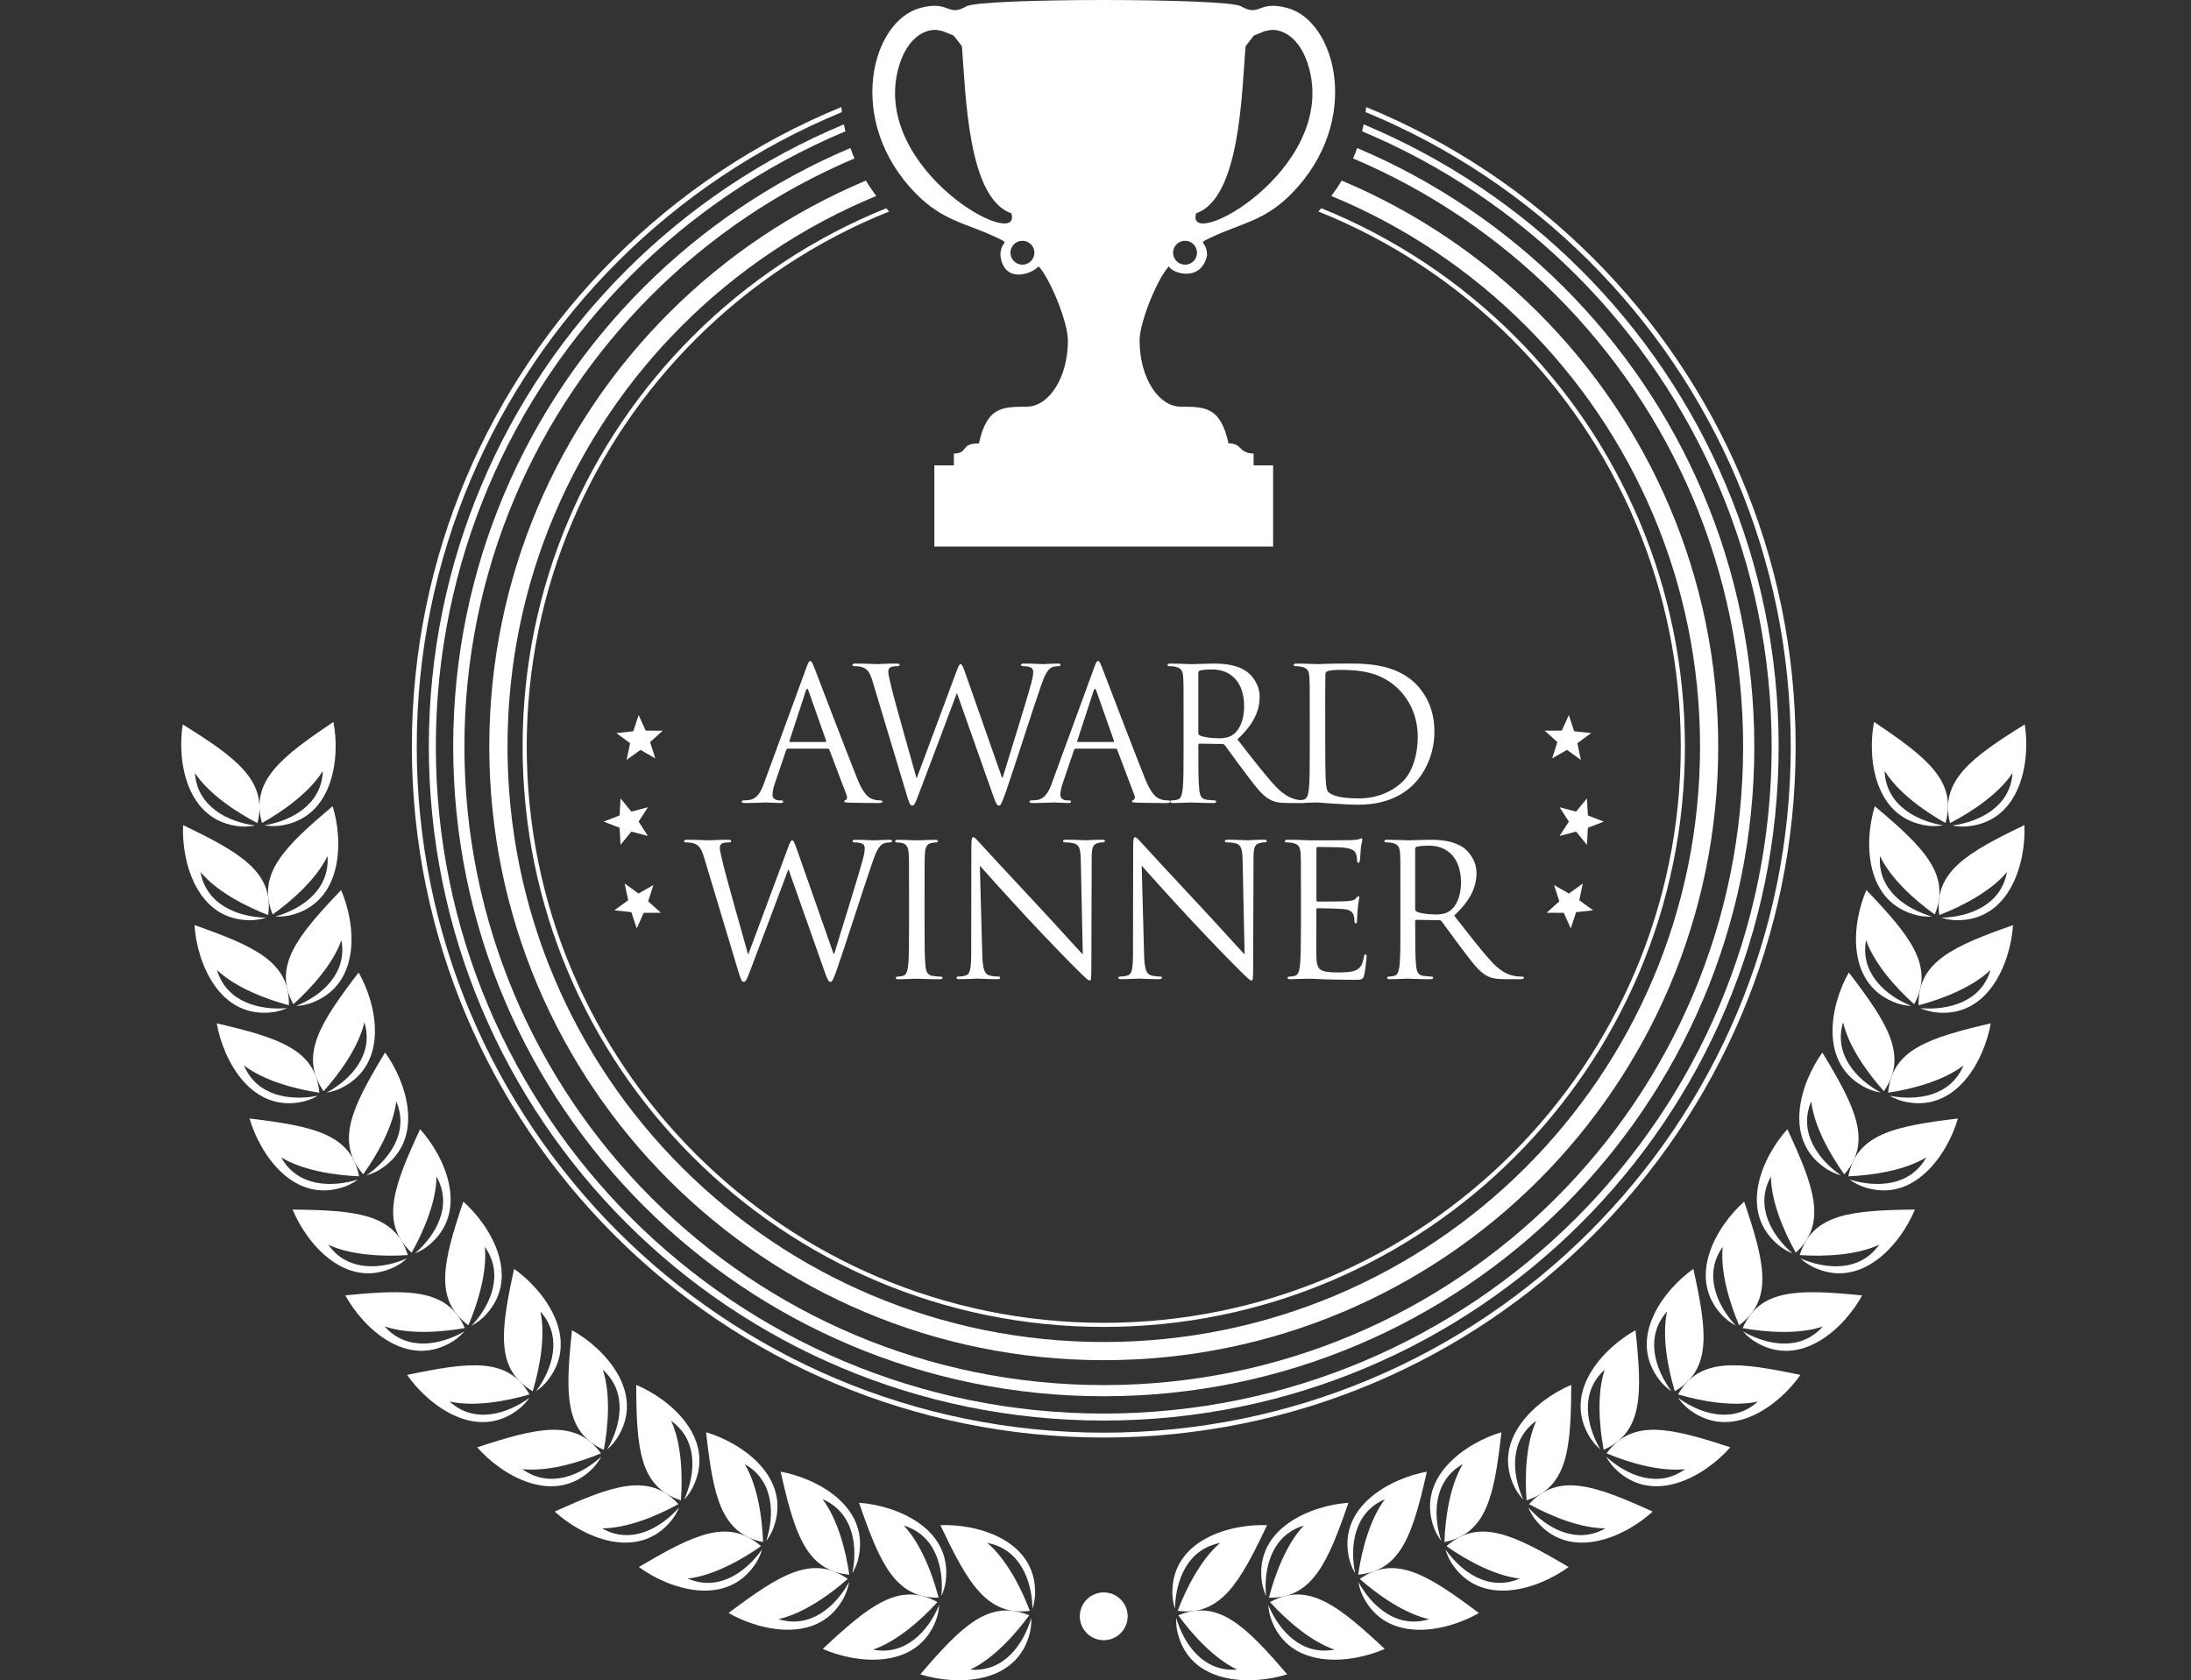 <svg xmlns="http://www.w3.org/2000/svg" width="133" height="102" viewBox="0 0 133 102" fill="none"><rect x="0" y="0" width="133" height="102" fill="#333333" stroke="none"/><path fill-rule="evenodd" clip-rule="evenodd" d="M26.031 45.32C26.031 56.618 30.616 66.847 38.031 74.252C45.444 81.656 55.687 86.235 67 86.235C78.313 86.235 88.555 81.656 95.97 74.252C103.384 66.848 107.969 56.619 107.969 45.32C107.969 34.022 103.384 23.792 95.97 16.389C92.221 12.644 87.747 9.623 82.777 7.55C82.75 7.69 82.718 7.83 82.684 7.971C87.574 10.021 91.977 13.001 95.67 16.688C103.007 24.016 107.545 34.139 107.545 45.32C107.545 56.501 103.006 66.624 95.67 73.951C88.333 81.278 78.197 85.81 67.001 85.81C55.806 85.81 45.669 81.277 38.332 73.951C30.995 66.624 26.457 56.501 26.457 45.32C26.457 34.139 30.995 24.016 38.332 16.688C42.026 12.999 46.429 10.02 51.318 7.971C51.284 7.83 51.253 7.69 51.225 7.55C46.255 9.623 41.782 12.644 38.032 16.389C30.617 23.792 26.031 34.022 26.031 45.32Z" fill="white"></path><path fill-rule="evenodd" clip-rule="evenodd" d="M66.999 87.266C78.597 87.266 89.098 82.571 96.699 74.981C104.299 67.391 109.001 56.904 109.001 45.322C109.001 33.739 104.299 23.253 96.699 15.661C92.794 11.761 88.121 8.625 82.929 6.498C82.92 6.6 82.909 6.704 82.897 6.806C88.021 8.918 92.631 12.018 96.489 15.872C104.036 23.408 108.704 33.821 108.704 45.322C108.704 56.823 104.036 67.234 96.489 74.771C88.942 82.308 78.517 86.97 67.001 86.97C55.485 86.97 45.059 82.308 37.512 74.771C29.965 67.234 25.298 56.823 25.298 45.322C25.298 33.821 29.967 23.409 37.512 15.872C41.37 12.02 45.981 8.918 51.105 6.807C51.093 6.704 51.082 6.602 51.072 6.499C45.88 8.626 41.209 11.762 37.302 15.662C29.702 23.253 25.001 33.74 25.001 45.323C25.001 56.906 29.702 67.392 37.302 74.983C44.901 82.571 55.401 87.266 66.999 87.266Z" fill="white"></path><path fill-rule="evenodd" clip-rule="evenodd" d="M42.056 20.409C35.672 26.784 31.723 35.592 31.723 45.32C31.723 55.049 35.672 63.857 42.056 70.232C48.44 76.608 57.259 80.551 67.001 80.551C76.743 80.551 85.562 76.608 91.947 70.232C98.33 63.857 102.279 55.049 102.279 45.32C102.279 35.592 98.33 26.783 91.947 20.409C88.622 17.089 84.638 14.429 80.207 12.641C80.148 12.708 80.088 12.774 80.028 12.839C84.462 14.614 88.448 17.267 91.769 20.586C98.108 26.916 102.028 35.661 102.028 45.321C102.028 54.981 98.108 63.726 91.769 70.056C85.43 76.387 76.674 80.302 67.001 80.302C57.33 80.302 48.572 76.387 42.233 70.056C35.894 63.726 31.974 54.981 31.974 45.321C31.974 35.661 35.894 26.916 42.233 20.586C45.555 17.268 49.541 14.614 53.974 12.84C53.913 12.775 53.854 12.708 53.794 12.643C49.364 14.429 45.379 17.089 42.056 20.409Z" fill="white"></path><path fill-rule="evenodd" clip-rule="evenodd" d="M27.51 45.321C27.51 56.212 31.931 66.072 39.077 73.208C46.223 80.345 56.096 84.76 67.001 84.76C77.907 84.76 87.78 80.345 94.926 73.208C102.072 66.072 106.492 56.212 106.492 45.321C106.492 34.431 102.072 24.57 94.926 17.433C91.355 13.866 87.103 10.981 82.383 8.986C82.308 9.197 82.226 9.408 82.136 9.618C86.769 11.579 90.942 14.412 94.446 17.912C101.469 24.926 105.813 34.616 105.813 45.321C105.813 56.023 101.469 65.715 94.446 72.729C87.422 79.743 77.72 84.082 67.001 84.082C56.284 84.082 46.581 79.743 39.558 72.729C32.535 65.715 28.191 56.025 28.191 45.321C28.191 34.617 32.535 24.928 39.558 17.912C43.062 14.412 47.235 11.579 51.868 9.618C51.778 9.408 51.696 9.197 51.621 8.986C46.901 10.981 42.649 13.868 39.078 17.433C31.929 24.571 27.51 34.431 27.51 45.321Z" fill="white"></path><path fill-rule="evenodd" clip-rule="evenodd" d="M29.701 45.319C29.701 55.605 33.876 64.918 40.626 71.66C47.375 78.4 56.701 82.57 67.001 82.57C77.301 82.57 86.626 78.4 93.377 71.66C100.126 64.919 104.301 55.605 104.301 45.319C104.301 35.033 100.126 25.72 93.377 18.978C89.983 15.589 85.938 12.849 81.445 10.964C81.254 11.279 81.045 11.591 80.815 11.897C85.256 13.73 89.252 16.418 92.597 19.758C99.147 26.3 103.198 35.338 103.198 45.319C103.198 55.302 99.146 64.338 92.597 70.88C86.047 77.421 76.997 81.467 67.002 81.467C57.008 81.467 47.959 77.42 41.408 70.88C34.858 64.338 30.807 55.302 30.807 45.319C30.807 35.338 34.858 26.3 41.408 19.758C44.753 16.418 48.749 13.729 53.19 11.897C52.96 11.591 52.751 11.279 52.56 10.964C48.068 12.85 44.022 15.589 40.628 18.979C33.875 25.72 29.701 35.033 29.701 45.319Z" fill="white"></path><path fill-rule="evenodd" clip-rule="evenodd" d="M91.142 86.943C89.012 87.571 85.89 89.664 87.061 92.785C87.238 93.226 87.427 93.453 87.488 93.545C86.975 91.957 87.012 89.883 88.794 88.881C88.016 90.185 87.732 92.112 87.68 93.611C90.283 93.086 90.71 90.719 91.142 86.943Z" fill="white"></path><path fill-rule="evenodd" clip-rule="evenodd" d="M32.54 84.454C32.629 84.387 32.88 84.231 33.189 83.871C35.304 81.293 33.023 78.307 31.208 77.028C30.399 80.742 30.041 83.119 32.336 84.455C32.769 83.018 33.122 81.102 32.806 79.618C34.171 81.141 33.537 83.115 32.54 84.454Z" fill="white"></path><path fill-rule="evenodd" clip-rule="evenodd" d="M36.857 87.987C36.936 87.912 37.169 87.73 37.438 87.337C39.258 84.544 36.665 81.825 34.722 80.751C34.324 84.53 34.227 86.933 36.654 88.011C36.929 86.537 37.071 84.594 36.594 83.153C38.115 84.515 37.701 86.548 36.857 87.987Z" fill="white"></path><path fill-rule="evenodd" clip-rule="evenodd" d="M42.039 90.321C43.543 87.347 40.669 84.926 38.62 84.07C38.637 87.87 38.804 90.269 41.333 91.076C41.445 89.58 41.374 87.634 40.742 86.253C42.405 87.443 42.215 89.508 41.532 91.031C41.604 90.947 41.816 90.74 42.039 90.321Z" fill="white"></path><path fill-rule="evenodd" clip-rule="evenodd" d="M92.666 91.076C95.195 90.269 95.361 87.871 95.379 84.07C93.331 84.926 90.456 87.347 91.959 90.321C92.183 90.74 92.396 90.946 92.467 91.03C91.785 89.508 91.594 87.442 93.257 86.252C92.625 87.633 92.554 89.58 92.666 91.076Z" fill="white"></path><path fill-rule="evenodd" clip-rule="evenodd" d="M46.94 92.785C48.11 89.664 44.989 87.571 42.859 86.943C43.291 90.719 43.718 93.084 46.321 93.611C46.269 92.112 45.986 90.185 45.207 88.881C46.99 89.882 47.026 91.955 46.515 93.543C46.575 93.455 46.763 93.226 46.94 92.785Z" fill="white"></path><path fill-rule="evenodd" clip-rule="evenodd" d="M52.08 94.701C52.904 91.471 49.572 89.73 47.386 89.338C48.228 93.045 48.912 95.35 51.555 95.591C51.34 94.106 50.848 92.221 49.931 91.01C51.813 91.811 52.075 93.87 51.739 95.503C51.79 95.406 51.952 95.158 52.08 94.701Z" fill="white"></path><path fill-rule="evenodd" clip-rule="evenodd" d="M81.854 91.226C79.638 91.377 76.136 92.745 76.601 96.044C76.679 96.514 76.813 96.777 76.852 96.879C76.698 95.218 77.184 93.201 79.142 92.61C78.099 93.714 77.403 95.535 77.027 96.988C79.681 97.037 80.613 94.819 81.854 91.226Z" fill="white"></path><path fill-rule="evenodd" clip-rule="evenodd" d="M57.4 96.044C57.865 92.745 54.362 91.377 52.146 91.226C53.388 94.819 54.318 97.035 56.974 96.986C56.598 95.533 55.904 93.713 54.86 92.608C56.818 93.199 57.303 95.216 57.148 96.877C57.188 96.777 57.322 96.514 57.4 96.044Z" fill="white"></path><path fill-rule="evenodd" clip-rule="evenodd" d="M86.615 89.338C84.429 89.731 81.097 91.471 81.92 94.701C82.048 95.158 82.209 95.406 82.261 95.503C81.926 93.869 82.189 91.811 84.069 91.01C83.153 92.222 82.66 94.107 82.445 95.591C85.09 95.35 85.773 93.046 86.615 89.338Z" fill="white"></path><path fill-rule="evenodd" clip-rule="evenodd" d="M117.074 50.131C117.548 50.177 117.838 50.115 117.947 50.102C116.3 49.826 114.473 48.84 114.402 46.799C115.204 48.09 116.787 49.227 118.096 49.962C118.825 47.412 116.918 45.945 113.76 43.825C113.337 46.002 113.763 49.733 117.074 50.131Z" fill="white"></path><path fill-rule="evenodd" clip-rule="evenodd" d="M97.348 88.01C99.775 86.932 99.678 84.531 99.28 80.751C97.337 81.824 94.744 84.543 96.564 87.336C96.832 87.728 97.066 87.911 97.145 87.986C96.299 86.546 95.886 84.515 97.408 83.15C96.931 84.594 97.072 86.535 97.348 88.01Z" fill="white"></path><path fill-rule="evenodd" clip-rule="evenodd" d="M116.413 55.571C116.879 55.669 117.174 55.639 117.283 55.638C115.675 55.183 113.968 54.004 114.12 51.968C114.775 53.338 116.225 54.641 117.447 55.515C118.45 53.06 116.714 51.393 113.806 48.942C113.149 51.06 113.164 54.815 116.413 55.571Z" fill="white"></path><path fill-rule="evenodd" clip-rule="evenodd" d="M113.336 66.071C113.77 66.267 114.065 66.303 114.171 66.325C112.701 65.533 111.29 64.012 111.88 62.057C112.222 63.536 113.354 65.122 114.356 66.24C115.868 64.06 114.536 62.058 112.229 59.035C111.129 60.959 110.329 64.629 113.336 66.071Z" fill="white"></path><path fill-rule="evenodd" clip-rule="evenodd" d="M28.636 80.47C28.73 80.414 28.998 80.286 29.345 79.962C31.727 77.63 29.787 74.413 28.124 72.944C26.916 76.548 26.299 78.873 28.433 80.45C29.022 79.069 29.581 77.203 29.43 75.693C30.619 77.355 29.773 79.249 28.636 80.47Z" fill="white"></path><path fill-rule="evenodd" clip-rule="evenodd" d="M122.168 46.926C122.03 48.965 120.17 49.889 118.515 50.111C118.624 50.129 118.911 50.2 119.386 50.169C122.711 49.881 123.259 46.165 122.908 43.975C119.681 45.989 117.727 47.393 118.371 49.966C119.705 49.274 121.325 48.19 122.168 46.926Z" fill="white"></path><path fill-rule="evenodd" clip-rule="evenodd" d="M115.161 60.906C115.614 61.053 115.91 61.056 116.019 61.066C114.472 60.44 112.902 59.081 113.276 57.074C113.778 58.507 115.077 59.961 116.195 60.962C117.46 58.63 115.918 56.785 113.295 54.032C112.41 56.065 112.015 59.8 115.161 60.906Z" fill="white"></path><path fill-rule="evenodd" clip-rule="evenodd" d="M101.665 84.455C103.96 83.119 103.601 80.743 102.793 77.028C100.978 78.307 98.698 81.293 100.812 83.871C101.121 84.231 101.372 84.387 101.461 84.454C100.464 83.115 99.83 81.141 101.195 79.618C100.877 81.104 101.23 83.02 101.665 84.455Z" fill="white"></path><path fill-rule="evenodd" clip-rule="evenodd" d="M105.569 80.448C107.704 78.871 107.088 76.547 105.878 72.944C104.215 74.412 102.273 77.63 104.656 79.961C105.004 80.285 105.27 80.413 105.365 80.469C104.228 79.247 103.383 77.353 104.573 75.692C104.42 77.203 104.981 79.069 105.569 80.448Z" fill="white"></path><path fill-rule="evenodd" clip-rule="evenodd" d="M110.955 71.01C111.366 71.253 111.653 71.32 111.757 71.354C110.383 70.407 109.145 68.74 109.946 66.861C110.125 68.369 111.078 70.068 111.952 71.29C113.695 69.287 112.587 67.151 110.625 63.895C109.32 65.689 108.123 69.248 110.955 71.01Z" fill="white"></path><path fill-rule="evenodd" clip-rule="evenodd" d="M109.01 76.043C110.96 74.243 110.094 71.999 108.499 68.549C107.006 70.19 105.427 73.599 108.05 75.658C108.431 75.944 108.71 76.04 108.81 76.087C107.546 74.996 106.498 73.204 107.501 71.424C107.514 72.941 108.275 74.736 109.01 76.043Z" fill="white"></path><path fill-rule="evenodd" clip-rule="evenodd" d="M112.201 71.409C113.702 71.345 115.629 71.047 116.93 70.26C115.94 72.048 113.865 72.101 112.271 71.601C112.362 71.662 112.593 71.847 113.036 72.02C116.169 73.166 118.24 70.031 118.852 67.898C115.074 68.36 112.708 68.807 112.201 71.409Z" fill="white"></path><path fill-rule="evenodd" clip-rule="evenodd" d="M71.525 98.058C72.41 99.271 73.726 100.708 75.103 101.352C73.064 101.519 71.87 99.824 71.402 98.222C71.402 98.331 71.375 98.626 71.476 99.09C72.258 102.329 76.019 102.314 78.135 101.64C75.658 98.758 73.975 97.036 71.525 98.058Z" fill="white"></path><path fill-rule="evenodd" clip-rule="evenodd" d="M77.094 97.255C78.105 98.363 79.571 99.649 81.01 100.139C79.002 100.528 77.629 98.972 76.99 97.432C77.002 97.539 77.008 97.836 77.158 98.286C78.289 101.42 82.025 100.995 84.056 100.097C81.278 97.5 79.418 95.973 77.094 97.255Z" fill="white"></path><path fill-rule="evenodd" clip-rule="evenodd" d="M74.067 93.665C72.91 94.649 72.021 96.381 71.487 97.785C74.122 98.123 75.289 96.02 76.914 92.585C74.696 92.494 71.065 93.471 71.167 96.802C71.193 97.277 71.297 97.554 71.325 97.659C71.354 95.99 72.058 94.039 74.067 93.665Z" fill="white"></path><path fill-rule="evenodd" clip-rule="evenodd" d="M82.541 95.85C83.668 96.843 85.265 97.961 86.749 98.292C84.796 98.898 83.261 97.499 82.458 96.038C82.481 96.144 82.519 96.439 82.718 96.87C84.185 99.862 87.853 99.034 89.773 97.919C86.728 95.638 84.712 94.323 82.541 95.85Z" fill="white"></path><path fill-rule="evenodd" clip-rule="evenodd" d="M67.001 96.668C66.199 96.668 65.548 97.317 65.548 98.118C65.548 98.919 66.199 99.568 67.001 99.568C67.802 99.568 68.453 98.919 68.453 98.118C68.453 97.317 67.804 96.668 67.001 96.668Z" fill="white"></path><path fill-rule="evenodd" clip-rule="evenodd" d="M58.897 101.352C60.275 100.708 61.59 99.271 62.475 98.058C60.025 97.037 58.343 98.756 55.865 101.64C57.981 102.313 61.742 102.329 62.524 99.09C62.625 98.626 62.598 98.332 62.598 98.223C62.13 99.824 60.936 101.521 58.897 101.352Z" fill="white"></path><path fill-rule="evenodd" clip-rule="evenodd" d="M56.842 98.288C56.993 97.837 56.998 97.541 57.009 97.433C56.37 98.974 54.997 100.53 52.99 100.14C54.428 99.649 55.894 98.364 56.906 97.255C54.581 95.973 52.721 97.499 49.944 100.097C51.974 100.997 55.711 101.422 56.842 98.288Z" fill="white"></path><path fill-rule="evenodd" clip-rule="evenodd" d="M87.804 93.859C89.033 94.722 90.743 95.66 92.253 95.826C90.377 96.642 88.7 95.419 87.742 94.053C87.777 94.157 87.847 94.444 88.092 94.851C89.877 97.666 93.433 96.443 95.219 95.125C91.942 93.191 89.795 92.105 87.804 93.859Z" fill="white"></path><path fill-rule="evenodd" clip-rule="evenodd" d="M51.283 96.868C51.482 96.436 51.52 96.144 51.543 96.036C50.739 97.499 49.205 98.896 47.252 98.29C48.736 97.959 50.334 96.841 51.46 95.848C49.289 94.32 47.274 95.636 44.228 97.915C46.148 99.032 49.816 99.861 51.283 96.868Z" fill="white"></path><path fill-rule="evenodd" clip-rule="evenodd" d="M57.086 92.585C58.711 96.02 59.88 98.123 62.514 97.785C61.981 96.381 61.092 94.649 59.934 93.664C61.945 94.039 62.648 95.992 62.675 97.658C62.703 97.553 62.808 97.277 62.833 96.802C62.935 93.472 59.304 92.495 57.086 92.585Z" fill="white"></path><path fill-rule="evenodd" clip-rule="evenodd" d="M25.189 76.087C25.288 76.04 25.568 75.944 25.948 75.658C28.572 73.599 26.993 70.19 25.5 68.549C23.904 72 23.039 74.243 24.988 76.044C25.723 74.736 26.484 72.942 26.498 71.425C27.5 73.205 26.453 74.994 25.189 76.087Z" fill="white"></path><path fill-rule="evenodd" clip-rule="evenodd" d="M114.617 66.334C116.102 66.108 117.985 65.602 119.191 64.677C118.403 66.562 116.346 66.841 114.707 66.518C114.804 66.568 115.053 66.728 115.513 66.852C118.752 67.648 120.469 64.307 120.844 62.121C117.139 62.991 114.836 63.691 114.617 66.334Z" fill="white"></path><path fill-rule="evenodd" clip-rule="evenodd" d="M109.246 76.19C110.744 76.29 112.693 76.204 114.071 75.562C112.893 77.232 110.823 77.059 109.293 76.389C109.377 76.46 109.587 76.668 110.008 76.89C112.998 78.369 115.399 75.479 116.239 73.426C112.435 73.472 110.034 73.657 109.246 76.19Z" fill="white"></path><path fill-rule="evenodd" clip-rule="evenodd" d="M117.722 55.549C119.122 55.006 120.851 54.105 121.827 52.94C121.467 54.952 119.519 55.669 117.85 55.71C117.956 55.737 118.234 55.839 118.709 55.861C122.044 55.937 122.994 52.303 122.887 50.089C119.457 51.739 117.362 52.921 117.722 55.549Z" fill="white"></path><path fill-rule="evenodd" clip-rule="evenodd" d="M92.816 91.308C94.132 92.032 95.933 92.778 97.454 92.778C95.678 93.793 93.877 92.761 92.774 91.508C92.82 91.606 92.921 91.885 93.209 92.264C95.291 94.867 98.692 93.263 100.324 91.76C96.858 90.193 94.604 89.347 92.816 91.308Z" fill="white"></path><path fill-rule="evenodd" clip-rule="evenodd" d="M97.522 88.227C98.909 88.804 100.781 89.349 102.293 89.184C100.639 90.386 98.735 89.556 97.503 88.43C97.559 88.523 97.69 88.789 98.018 89.133C100.372 91.495 103.577 89.531 105.035 87.858C101.416 86.678 99.085 86.083 97.522 88.227Z" fill="white"></path><path fill-rule="evenodd" clip-rule="evenodd" d="M105.785 80.623C107.265 80.886 109.21 81.013 110.65 80.525C109.296 82.056 107.258 81.658 105.811 80.827C105.887 80.906 106.072 81.138 106.466 81.402C109.276 83.198 111.978 80.586 113.039 78.638C109.251 78.267 106.846 78.191 105.785 80.623Z" fill="white"></path><path fill-rule="evenodd" clip-rule="evenodd" d="M101.862 84.648C103.303 85.071 105.224 85.408 106.709 85.082C105.197 86.457 103.214 85.837 101.866 84.854C101.933 84.941 102.091 85.191 102.455 85.497C105.052 87.587 108.025 85.286 109.29 83.464C105.564 82.688 103.18 82.347 101.862 84.648Z" fill="white"></path><path fill-rule="evenodd" clip-rule="evenodd" d="M116.465 61.027C117.917 60.641 119.733 59.931 120.831 58.881C120.254 60.841 118.239 61.342 116.574 61.2C116.676 61.24 116.941 61.37 117.411 61.444C120.719 61.884 122.06 58.375 122.195 56.16C118.607 57.427 116.394 58.375 116.465 61.027Z" fill="white"></path><path fill-rule="evenodd" clip-rule="evenodd" d="M15.293 55.861C15.768 55.839 16.046 55.739 16.152 55.71C14.482 55.67 12.533 54.952 12.173 52.942C13.15 54.106 14.879 55.007 16.279 55.551C16.639 52.922 14.542 51.741 11.115 50.089C11.006 52.303 11.957 55.937 15.293 55.861Z" fill="white"></path><path fill-rule="evenodd" clip-rule="evenodd" d="M18.488 66.852C18.948 66.728 19.197 66.568 19.294 66.518C17.655 66.841 15.597 66.562 14.809 64.677C16.015 65.602 17.899 66.108 19.384 66.334C19.164 63.691 16.861 62.991 13.157 62.121C13.532 64.307 15.248 67.648 18.488 66.852Z" fill="white"></path><path fill-rule="evenodd" clip-rule="evenodd" d="M16.59 61.442C17.059 61.37 17.325 61.237 17.427 61.198C15.764 61.341 13.747 60.84 13.171 58.879C14.268 59.93 16.086 60.638 17.536 61.025C17.607 58.374 15.394 57.426 11.807 56.158C11.941 58.372 13.282 61.882 16.59 61.442Z" fill="white"></path><path fill-rule="evenodd" clip-rule="evenodd" d="M20.965 72.02C21.408 71.847 21.639 71.662 21.73 71.601C20.136 72.101 18.06 72.048 17.071 70.26C18.37 71.048 20.299 71.345 21.8 71.409C21.293 68.805 18.927 68.36 15.15 67.898C15.761 70.031 17.832 73.166 20.965 72.02Z" fill="white"></path><path fill-rule="evenodd" clip-rule="evenodd" d="M31.547 85.498C31.911 85.191 32.07 84.941 32.136 84.855C30.788 85.839 28.805 86.457 27.293 85.082C28.778 85.409 30.699 85.071 32.141 84.649C30.821 82.348 28.437 82.687 24.713 83.465C25.977 85.288 28.95 87.589 31.547 85.498Z" fill="white"></path><path fill-rule="evenodd" clip-rule="evenodd" d="M23.993 76.89C24.415 76.669 24.623 76.46 24.708 76.389C23.178 77.058 21.108 77.232 19.93 75.562C21.309 76.204 23.257 76.29 24.756 76.19C23.968 73.657 21.568 73.474 17.762 73.426C18.602 75.479 21.003 78.369 23.993 76.89Z" fill="white"></path><path fill-rule="evenodd" clip-rule="evenodd" d="M40.789 92.263C41.078 91.885 41.178 91.607 41.224 91.508C40.121 92.76 38.32 93.793 36.545 92.778C38.065 92.777 39.867 92.032 41.182 91.308C39.394 89.347 37.141 90.194 33.673 91.76C35.308 93.263 38.709 94.867 40.789 92.263Z" fill="white"></path><path fill-rule="evenodd" clip-rule="evenodd" d="M27.534 81.399C27.93 81.133 28.114 80.903 28.189 80.824C26.742 81.655 24.704 82.054 23.35 80.522C24.79 81.009 26.735 80.883 28.215 80.62C27.155 78.189 24.749 78.266 20.961 78.635C22.022 80.583 24.724 83.195 27.534 81.399Z" fill="white"></path><path fill-rule="evenodd" clip-rule="evenodd" d="M19.644 66.242C20.646 65.124 21.778 63.537 22.12 62.058C22.712 64.014 21.299 65.536 19.829 66.326C19.936 66.304 20.23 66.269 20.664 66.073C23.672 64.631 22.871 60.962 21.77 59.035C19.464 62.058 18.131 64.061 19.644 66.242Z" fill="white"></path><path fill-rule="evenodd" clip-rule="evenodd" d="M22.048 71.286C22.922 70.066 23.874 68.365 24.054 66.858C24.856 68.737 23.618 70.404 22.243 71.35C22.348 71.316 22.636 71.249 23.045 71.007C25.877 69.245 24.68 65.686 23.375 63.891C21.413 67.149 20.307 69.285 22.048 71.286Z" fill="white"></path><path fill-rule="evenodd" clip-rule="evenodd" d="M17.805 60.962C18.923 59.959 20.222 58.505 20.724 57.074C21.098 59.081 19.529 60.44 17.98 61.066C18.09 61.056 18.386 61.053 18.838 60.906C21.985 59.8 21.59 56.066 20.706 54.032C18.083 56.785 16.539 58.629 17.805 60.962Z" fill="white"></path><path fill-rule="evenodd" clip-rule="evenodd" d="M14.613 50.17C15.087 50.201 15.375 50.13 15.484 50.113C13.829 49.891 11.97 48.965 11.833 46.928C12.677 48.191 14.296 49.275 15.629 49.967C16.272 47.395 14.318 45.991 11.092 43.975C10.74 46.166 11.289 49.883 14.613 50.17Z" fill="white"></path><path fill-rule="evenodd" clip-rule="evenodd" d="M16.552 55.514C17.774 54.64 19.224 53.337 19.88 51.967C20.032 54.004 18.324 55.183 16.716 55.637C16.825 55.637 17.12 55.667 17.586 55.57C20.835 54.814 20.85 51.059 20.193 48.94C17.286 51.392 15.55 53.058 16.552 55.514Z" fill="white"></path><path fill-rule="evenodd" clip-rule="evenodd" d="M19.599 46.799C19.528 48.84 17.701 49.826 16.054 50.102C16.163 50.115 16.452 50.176 16.925 50.131C20.238 49.733 20.663 46.002 20.241 43.825C17.083 45.945 15.176 47.413 15.904 49.962C17.214 49.227 18.797 48.09 19.599 46.799Z" fill="white"></path><path fill-rule="evenodd" clip-rule="evenodd" d="M36.498 88.429C35.266 89.554 33.362 90.384 31.708 89.183C33.219 89.348 35.092 88.803 36.479 88.226C34.916 86.083 32.585 86.679 28.968 87.858C30.425 89.532 33.631 91.495 35.984 89.134C36.311 88.788 36.441 88.522 36.498 88.429Z" fill="white"></path><path fill-rule="evenodd" clip-rule="evenodd" d="M45.911 94.852C46.156 94.445 46.225 94.158 46.261 94.053C45.301 95.419 43.624 96.641 41.748 95.827C43.259 95.66 44.968 94.723 46.197 93.859C44.206 92.104 42.059 93.191 38.783 95.126C40.57 96.444 44.124 97.667 45.911 94.852Z" fill="white"></path><path fill-rule="evenodd" clip-rule="evenodd" d="M51.325 48.568C51.28 48.579 51.246 48.602 51.246 48.647C51.246 48.714 51.368 48.714 51.583 48.726C52.356 48.748 53.175 48.748 53.343 48.748C53.465 48.748 53.566 48.726 53.566 48.658C53.566 48.602 53.521 48.591 53.455 48.591C53.343 48.591 53.174 48.58 53.006 48.524C52.77 48.458 52.446 48.278 52.042 47.281C51.358 45.579 49.597 40.955 49.429 40.528C49.295 40.181 49.25 40.125 49.183 40.125C49.116 40.125 49.071 40.192 48.936 40.562L46.39 47.517C46.188 48.076 45.965 48.502 45.448 48.569C45.358 48.58 45.201 48.591 45.124 48.591C45.068 48.591 45.023 48.613 45.023 48.658C45.023 48.724 45.09 48.748 45.235 48.748C45.762 48.748 46.379 48.714 46.502 48.714C46.625 48.714 47.108 48.748 47.376 48.748C47.477 48.748 47.544 48.726 47.544 48.658C47.544 48.613 47.51 48.591 47.432 48.591H47.32C47.129 48.591 46.893 48.49 46.893 48.267C46.893 48.065 46.949 47.797 47.05 47.517L47.722 45.535C47.744 45.48 47.778 45.446 47.834 45.446H50.245C50.301 45.446 50.324 45.467 50.346 45.512L51.389 48.267C51.46 48.445 51.392 48.546 51.325 48.568ZM50.103 45.041H47.961C47.927 45.041 47.905 45.019 47.927 44.962L48.914 41.939C48.97 41.772 49.026 41.772 49.082 41.939L50.147 44.962C50.159 45.008 50.159 45.041 50.103 45.041Z" fill="white"></path><path fill-rule="evenodd" clip-rule="evenodd" d="M54.062 40.505C54.197 40.438 54.409 40.438 54.499 40.438C54.555 40.438 54.611 40.428 54.611 40.359C54.611 40.315 54.566 40.281 54.409 40.281C53.849 40.281 53.355 40.315 53.254 40.315C53.132 40.315 52.514 40.281 51.932 40.281C51.82 40.281 51.752 40.302 51.752 40.359C51.752 40.426 51.797 40.438 51.853 40.438C51.932 40.438 52.211 40.449 52.357 40.505C52.649 40.617 52.795 40.786 52.973 41.378L54.97 48.018C55.193 48.779 55.251 48.903 55.362 48.903C55.497 48.903 55.553 48.78 55.732 48.309C56.135 47.267 57.672 43.17 58.076 42.094H58.097L60.295 48.32C60.452 48.757 60.519 48.903 60.632 48.903C60.755 48.903 60.812 48.768 61.103 47.94C61.54 46.686 62.672 43.125 63.166 41.703C63.378 41.088 63.558 40.617 63.894 40.494C64.016 40.449 64.231 40.438 64.275 40.438C64.342 40.438 64.376 40.404 64.376 40.349C64.376 40.304 64.32 40.282 64.22 40.282C63.872 40.282 63.389 40.316 63.312 40.316C63.211 40.316 62.74 40.282 62.167 40.282C62.032 40.282 61.977 40.304 61.977 40.361C61.977 40.406 62.022 40.44 62.078 40.44C62.593 40.44 62.717 40.575 62.717 40.776C62.717 40.922 62.706 41.078 62.594 41.492C62.202 42.926 61.171 46.173 60.868 47.203H60.823L58.592 40.846C58.457 40.463 58.391 40.317 58.312 40.317C58.245 40.317 58.2 40.373 58.031 40.835L55.654 47.225H55.632C55.465 46.63 54.297 42.516 54.13 41.799C54.018 41.315 53.917 40.923 53.917 40.778C53.917 40.632 53.993 40.538 54.062 40.505Z" fill="white"></path><path fill-rule="evenodd" clip-rule="evenodd" d="M69.512 47.281C68.828 45.579 67.067 40.955 66.9 40.528C66.765 40.181 66.72 40.125 66.653 40.125C66.586 40.125 66.541 40.192 66.406 40.562L63.86 47.517C63.659 48.076 63.434 48.502 62.918 48.569C62.828 48.58 62.671 48.591 62.594 48.591C62.538 48.591 62.493 48.613 62.493 48.658C62.493 48.724 62.56 48.748 62.706 48.748C63.233 48.748 63.849 48.714 63.972 48.714C64.095 48.714 64.578 48.748 64.846 48.748C64.947 48.748 65.014 48.726 65.014 48.658C65.014 48.613 64.98 48.591 64.902 48.591H64.79C64.599 48.591 64.365 48.49 64.365 48.267C64.365 48.065 64.421 47.797 64.522 47.517L65.194 45.535C65.216 45.48 65.25 45.446 65.306 45.446H67.716C67.772 45.446 67.796 45.467 67.817 45.512L68.86 48.267C68.927 48.447 68.86 48.547 68.793 48.569C68.749 48.58 68.715 48.603 68.715 48.648C68.715 48.715 68.837 48.715 69.051 48.727C69.824 48.749 70.644 48.749 70.811 48.749C70.934 48.749 71.035 48.727 71.035 48.659C71.035 48.603 70.99 48.592 70.923 48.592C70.811 48.592 70.642 48.581 70.475 48.526C70.242 48.456 69.916 48.278 69.512 47.281ZM67.573 45.041H65.431C65.397 45.041 65.375 45.019 65.397 44.962L66.384 41.939C66.44 41.772 66.496 41.772 66.552 41.939L67.617 44.962C67.629 45.008 67.629 45.041 67.573 45.041Z" fill="white"></path><path fill-rule="evenodd" clip-rule="evenodd" d="M76.464 42.299C76.464 41.527 75.97 40.978 75.691 40.776C75.096 40.352 74.345 40.283 73.639 40.283C73.291 40.283 72.439 40.318 72.316 40.318C72.26 40.318 71.554 40.283 71.049 40.283C70.927 40.283 70.87 40.305 70.87 40.373C70.87 40.418 70.914 40.44 70.959 40.44C71.06 40.44 71.251 40.451 71.341 40.474C71.711 40.553 71.801 40.731 71.824 41.113C71.846 41.471 71.846 41.784 71.846 43.531V45.502C71.846 46.576 71.846 47.461 71.79 47.931C71.745 48.255 71.689 48.501 71.465 48.546C71.364 48.568 71.229 48.591 71.129 48.591C71.062 48.591 71.038 48.625 71.038 48.658C71.038 48.725 71.094 48.748 71.219 48.748C71.555 48.748 72.262 48.714 72.272 48.714C72.328 48.714 73.035 48.748 73.651 48.748C73.774 48.748 73.831 48.714 73.831 48.658C73.831 48.624 73.809 48.591 73.741 48.591C73.64 48.591 73.393 48.569 73.237 48.546C72.9 48.501 72.833 48.255 72.799 47.931C72.743 47.461 72.743 46.576 72.743 45.502V45.233C72.743 45.178 72.765 45.143 72.822 45.143L74.201 45.165C74.267 45.165 74.301 45.187 74.346 45.232C74.57 45.523 75.098 46.274 75.568 46.889C76.208 47.729 76.6 48.278 77.082 48.535C77.373 48.692 77.653 48.748 78.281 48.748H79.078C79.168 48.748 79.229 48.744 79.271 48.733C79.357 48.729 79.445 48.726 79.526 48.726C79.762 48.715 79.952 48.715 79.975 48.715C80.031 48.715 80.413 48.749 80.906 48.782C81.389 48.816 81.982 48.849 82.465 48.849C84.371 48.849 85.38 48.064 85.862 47.56C86.49 46.9 87.073 45.813 87.073 44.403C87.073 43.069 86.547 42.141 85.985 41.558C84.65 40.181 82.6 40.282 81.49 40.282C80.818 40.282 80.111 40.316 79.976 40.316C79.92 40.316 79.214 40.282 78.71 40.282C78.587 40.282 78.53 40.304 78.53 40.372C78.53 40.417 78.575 40.439 78.62 40.439C78.721 40.439 78.911 40.45 79.001 40.473C79.371 40.552 79.461 40.73 79.484 41.111C79.506 41.469 79.506 41.783 79.506 43.53V45.5C79.506 46.575 79.506 47.46 79.45 47.929C79.405 48.254 79.349 48.5 79.126 48.545C79.075 48.556 79.018 48.567 78.959 48.575C78.914 48.571 78.864 48.564 78.812 48.556C78.531 48.511 78.05 48.388 77.444 47.75C76.794 47.055 76.032 46.059 75.113 44.883C76.116 43.956 76.464 43.127 76.464 42.299ZM80.444 43.351C80.444 42.489 80.444 41.347 80.455 40.966C80.455 40.843 80.489 40.786 80.59 40.742C80.68 40.697 81.094 40.663 81.319 40.663C82.654 40.663 83.932 40.82 84.986 41.928C85.445 42.41 86.062 43.328 86.062 44.75C86.062 45.781 85.748 46.855 85.164 47.426C84.503 48.086 83.539 48.467 82.496 48.467C81.173 48.467 80.736 48.232 80.59 48.019C80.5 47.897 80.478 47.449 80.467 47.168C80.456 46.956 80.445 45.925 80.445 44.739V43.351H80.444ZM74.839 44.604C74.581 44.784 74.267 44.817 73.997 44.817C73.504 44.817 72.988 44.738 72.821 44.637C72.765 44.603 72.742 44.558 72.742 44.502V40.84C72.742 40.774 72.776 40.729 72.832 40.706C72.943 40.672 73.246 40.639 73.583 40.639C74.783 40.639 75.523 41.479 75.523 42.879C75.522 43.731 75.23 44.336 74.839 44.604Z" fill="white"></path><path fill-rule="evenodd" clip-rule="evenodd" d="M43.835 51.203C43.97 51.136 44.183 51.136 44.273 51.136C44.329 51.136 44.385 51.125 44.385 51.057C44.385 51.012 44.34 50.978 44.183 50.978C43.623 50.978 43.129 51.012 43.028 51.012C42.905 51.012 42.288 50.978 41.706 50.978C41.594 50.978 41.526 51 41.526 51.057C41.526 51.124 41.571 51.136 41.626 51.136C41.706 51.136 41.985 51.147 42.131 51.203C42.423 51.315 42.569 51.484 42.747 52.076L44.743 58.716C44.967 59.477 45.024 59.601 45.136 59.601C45.271 59.601 45.327 59.478 45.506 59.007C45.909 57.965 47.446 53.868 47.849 52.792H47.871L50.069 59.018C50.226 59.455 50.293 59.601 50.406 59.601C50.529 59.601 50.586 59.466 50.876 58.638C51.314 57.384 52.446 53.823 52.939 52.401C53.152 51.786 53.332 51.315 53.669 51.192C53.792 51.147 54.006 51.136 54.051 51.136C54.117 51.136 54.152 51.102 54.152 51.047C54.152 51.002 54.096 50.98 53.995 50.98C53.647 50.98 53.164 51.014 53.087 51.014C52.986 51.014 52.515 50.98 51.943 50.98C51.808 50.98 51.752 51.002 51.752 51.059C51.752 51.104 51.797 51.138 51.853 51.138C52.368 51.138 52.492 51.273 52.492 51.474C52.492 51.62 52.481 51.776 52.37 52.19C51.977 53.624 50.946 56.87 50.643 57.901H50.598L48.368 51.544C48.233 51.161 48.166 51.015 48.087 51.015C48.02 51.015 47.975 51.071 47.806 51.533L45.429 57.923H45.407C45.24 57.328 44.073 53.214 43.905 52.497C43.793 52.013 43.692 51.621 43.692 51.475C43.689 51.326 43.767 51.236 43.835 51.203Z" fill="white"></path><path fill-rule="evenodd" clip-rule="evenodd" d="M55.126 58.628C55.081 58.952 55.025 59.199 54.802 59.243C54.701 59.265 54.566 59.288 54.465 59.288C54.398 59.288 54.375 59.322 54.375 59.355C54.375 59.422 54.431 59.445 54.555 59.445C54.892 59.445 55.598 59.411 55.654 59.411C55.71 59.411 56.416 59.445 57.032 59.445C57.155 59.445 57.212 59.411 57.212 59.355C57.212 59.321 57.191 59.288 57.122 59.288C57.022 59.288 56.775 59.267 56.618 59.243C56.281 59.199 56.214 58.952 56.18 58.628C56.124 58.158 56.124 57.273 56.124 56.199V54.228C56.124 52.481 56.124 52.168 56.146 51.81C56.168 51.418 56.258 51.227 56.561 51.171C56.696 51.15 56.763 51.137 56.842 51.137C56.887 51.137 56.932 51.115 56.932 51.071C56.932 51.004 56.876 50.981 56.752 50.981C56.415 50.981 55.709 51.015 55.653 51.015C55.597 51.015 54.89 50.981 54.52 50.981C54.397 50.981 54.34 51.002 54.34 51.071C54.34 51.115 54.385 51.137 54.429 51.137C54.509 51.137 54.653 51.148 54.777 51.182C55.024 51.238 55.136 51.429 55.159 51.81C55.181 52.168 55.181 52.481 55.181 54.228V56.199C55.182 57.273 55.182 58.157 55.126 58.628Z" fill="white"></path><path fill-rule="evenodd" clip-rule="evenodd" d="M65.326 58.805C65.92 59.399 66.057 59.521 66.147 59.521C66.226 59.521 66.248 59.465 66.248 58.726L66.269 52.164C66.269 51.493 66.314 51.246 66.684 51.167C66.819 51.133 66.897 51.133 66.953 51.133C67.031 51.133 67.075 51.099 67.075 51.054C67.075 50.987 66.996 50.975 66.873 50.975C66.414 50.975 66.043 51.009 65.919 51.009C65.796 51.009 65.258 50.975 64.754 50.975C64.62 50.975 64.531 50.986 64.531 51.054C64.531 51.099 64.542 51.133 64.621 51.133C64.711 51.133 64.967 51.144 65.169 51.189C65.517 51.279 65.594 51.525 65.607 52.252L65.729 57.94C65.371 57.571 64.15 56.204 63.042 55.018C61.317 53.17 59.648 51.367 59.48 51.177C59.369 51.065 59.176 50.819 59.086 50.819C58.996 50.819 58.964 50.941 58.964 51.378L58.953 57.795C58.953 58.813 58.897 59.139 58.616 59.216C58.448 59.272 58.246 59.283 58.157 59.283C58.101 59.283 58.066 59.305 58.066 59.35C58.066 59.429 58.133 59.44 58.246 59.44C58.751 59.44 59.221 59.406 59.325 59.406C59.426 59.406 59.874 59.44 60.511 59.44C60.646 59.44 60.713 59.418 60.713 59.35C60.713 59.305 60.679 59.283 60.623 59.283C60.522 59.283 60.277 59.272 60.064 59.216C59.761 59.126 59.65 58.835 59.626 57.917L59.48 52.553C59.839 52.956 61.104 54.367 62.402 55.767C63.59 57.047 65.203 58.693 65.326 58.805Z" fill="white"></path><path fill-rule="evenodd" clip-rule="evenodd" d="M75.149 58.805C75.743 59.399 75.88 59.521 75.97 59.521C76.049 59.521 76.07 59.465 76.07 58.726L76.092 52.164C76.092 51.493 76.137 51.246 76.507 51.167C76.642 51.133 76.719 51.133 76.775 51.133C76.855 51.133 76.898 51.099 76.898 51.054C76.898 50.987 76.819 50.975 76.696 50.975C76.237 50.975 75.866 51.009 75.742 51.009C75.619 51.009 75.081 50.975 74.578 50.975C74.442 50.975 74.354 50.986 74.354 51.054C74.354 51.099 74.365 51.133 74.444 51.133C74.534 51.133 74.79 51.144 74.992 51.189C75.34 51.279 75.417 51.525 75.43 52.252L75.552 57.94C75.194 57.571 73.974 56.204 72.865 55.018C71.14 53.17 69.471 51.367 69.303 51.177C69.192 51.065 68.999 50.819 68.909 50.819C68.819 50.819 68.787 50.941 68.787 51.378L68.776 57.795C68.776 58.813 68.72 59.139 68.439 59.216C68.271 59.272 68.07 59.283 67.98 59.283C67.924 59.283 67.889 59.305 67.889 59.35C67.889 59.429 67.956 59.44 68.07 59.44C68.574 59.44 69.044 59.406 69.148 59.406C69.249 59.406 69.698 59.44 70.334 59.44C70.469 59.44 70.536 59.418 70.536 59.35C70.536 59.305 70.502 59.283 70.446 59.283C70.345 59.283 70.1 59.272 69.887 59.216C69.584 59.126 69.472 58.835 69.449 57.917L69.303 52.553C69.662 52.956 70.927 54.367 72.227 55.767C73.413 57.047 75.025 58.693 75.149 58.805Z" fill="white"></path><path fill-rule="evenodd" clip-rule="evenodd" d="M78.909 58.628C78.864 58.952 78.808 59.198 78.584 59.243C78.483 59.265 78.348 59.288 78.247 59.288C78.18 59.288 78.157 59.322 78.157 59.355C78.157 59.422 78.213 59.445 78.337 59.445C78.505 59.445 78.763 59.423 78.988 59.423C79.224 59.412 79.413 59.412 79.436 59.412C79.604 59.412 79.874 59.423 80.31 59.446C80.748 59.457 81.364 59.48 82.206 59.48C82.643 59.48 82.733 59.48 82.811 59.189C82.867 58.953 82.957 58.192 82.957 58.102C82.957 58.023 82.957 57.934 82.89 57.934C82.834 57.934 82.811 57.98 82.789 58.102C82.71 58.561 82.576 58.786 82.285 58.908C81.993 59.031 81.499 59.031 81.209 59.031C80.11 59.031 79.942 58.885 79.908 58.113C79.897 57.877 79.908 56.578 79.908 56.198V55.212C79.908 55.167 79.93 55.133 79.987 55.133C80.178 55.133 81.288 55.155 81.591 55.189C82.028 55.234 82.129 55.425 82.174 55.581C82.219 55.727 82.219 55.839 82.219 55.95C82.219 56.006 82.241 56.051 82.298 56.051C82.377 56.051 82.377 55.929 82.377 55.839C82.377 55.76 82.399 55.346 82.422 55.123C82.457 54.754 82.512 54.563 82.512 54.495C82.512 54.428 82.491 54.405 82.457 54.405C82.412 54.405 82.367 54.461 82.289 54.551C82.188 54.662 82.031 54.685 81.763 54.707C81.505 54.729 80.125 54.729 79.979 54.729C79.923 54.729 79.912 54.695 79.912 54.617V51.526C79.912 51.447 79.934 51.415 79.979 51.415C80.102 51.415 81.325 51.426 81.516 51.449C82.121 51.515 82.233 51.65 82.312 51.83C82.368 51.965 82.379 52.154 82.379 52.233C82.379 52.323 82.401 52.379 82.469 52.379C82.514 52.379 82.536 52.312 82.548 52.256C82.57 52.121 82.593 51.63 82.604 51.517C82.638 51.204 82.694 51.069 82.694 50.991C82.694 50.935 82.683 50.89 82.649 50.89C82.593 50.89 82.548 50.935 82.492 50.946C82.402 50.968 82.223 50.991 82.009 51.002C81.752 51.013 79.519 51.013 79.442 51.013L78.982 50.991C78.736 50.98 78.433 50.98 78.175 50.98C78.052 50.98 77.995 51.002 77.995 51.07C77.995 51.115 78.04 51.137 78.085 51.137C78.186 51.137 78.377 51.148 78.467 51.171C78.836 51.25 78.926 51.428 78.95 51.81C78.971 52.168 78.971 52.481 78.971 54.228V56.198C78.965 57.273 78.965 58.157 78.909 58.628Z" fill="white"></path><path fill-rule="evenodd" clip-rule="evenodd" d="M89.628 52.994C89.628 52.222 89.134 51.673 88.855 51.471C88.26 51.047 87.509 50.978 86.802 50.978C86.455 50.978 85.603 51.012 85.48 51.012C85.424 51.012 84.718 50.978 84.213 50.978C84.09 50.978 84.033 51 84.033 51.068C84.033 51.113 84.078 51.135 84.123 51.135C84.224 51.135 84.415 51.146 84.505 51.169C84.874 51.248 84.964 51.426 84.988 51.808C85.009 52.166 85.009 52.479 85.009 54.226V56.196C85.009 57.271 85.009 58.156 84.954 58.626C84.909 58.95 84.853 59.196 84.629 59.241C84.528 59.263 84.393 59.286 84.292 59.286C84.225 59.286 84.202 59.32 84.202 59.353C84.202 59.42 84.258 59.443 84.382 59.443C84.719 59.443 85.425 59.409 85.436 59.409C85.492 59.409 86.198 59.443 86.815 59.443C86.937 59.443 86.995 59.409 86.995 59.353C86.995 59.319 86.973 59.286 86.905 59.286C86.804 59.286 86.557 59.264 86.4 59.241C86.063 59.196 85.997 58.95 85.963 58.626C85.907 58.156 85.907 57.271 85.907 56.196V55.928C85.907 55.872 85.928 55.838 85.986 55.838L87.364 55.86C87.431 55.86 87.465 55.882 87.51 55.927C87.734 56.218 88.261 56.968 88.732 57.584C89.371 58.424 89.764 58.973 90.245 59.23C90.537 59.387 90.817 59.443 91.445 59.443H92.241C92.443 59.443 92.51 59.421 92.51 59.353C92.51 59.319 92.465 59.286 92.409 59.286C92.342 59.286 92.186 59.286 91.971 59.252C91.691 59.207 91.209 59.085 90.604 58.446C89.953 57.752 89.191 56.755 88.272 55.58C89.28 54.651 89.628 53.823 89.628 52.994ZM88.002 55.3C87.745 55.48 87.431 55.513 87.161 55.513C86.667 55.513 86.152 55.434 85.984 55.333C85.928 55.299 85.905 55.254 85.905 55.198V51.537C85.905 51.47 85.939 51.425 85.995 51.402C86.107 51.368 86.41 51.335 86.746 51.335C87.946 51.335 88.687 52.175 88.687 53.575C88.685 54.428 88.395 55.032 88.002 55.3Z" fill="white"></path><path fill-rule="evenodd" clip-rule="evenodd" d="M95.232 43.406L94.807 44.352L93.768 44.355L94.538 45.05L94.219 46.039L95.12 45.523L95.963 46.13L95.75 45.114L96.589 44.502L95.555 44.391L95.232 43.406Z" fill="white"></path><path fill-rule="evenodd" clip-rule="evenodd" d="M96.389 49.501L96.331 48.465L95.674 49.27L94.671 49.004L95.234 49.876L94.671 50.747L95.674 50.482L96.331 51.286L96.389 50.25L97.357 49.876L96.389 49.501Z" fill="white"></path><path fill-rule="evenodd" clip-rule="evenodd" d="M94.924 55.413L95.35 56.359L95.673 55.373L96.706 55.262L95.868 54.649L96.08 53.633L95.238 54.242L94.337 53.726L94.656 54.713L93.885 55.409L94.924 55.413Z" fill="white"></path><path fill-rule="evenodd" clip-rule="evenodd" d="M38.651 56.359L39.076 55.413L40.115 55.409L39.345 54.713L39.663 53.726L38.761 54.242L37.92 53.633L38.133 54.649L37.294 55.262L38.326 55.373L38.651 56.359Z" fill="white"></path><path fill-rule="evenodd" clip-rule="evenodd" d="M39.194 44.352L38.768 43.406L38.444 44.391L37.412 44.502L38.25 45.114L38.036 46.13L38.879 45.523L39.78 46.039L39.462 45.05L40.233 44.355L39.194 44.352Z" fill="white"></path><path fill-rule="evenodd" clip-rule="evenodd" d="M38.325 49.27L37.669 48.465L37.612 49.501L36.642 49.876L37.612 50.25L37.669 51.286L38.325 50.482L39.33 50.747L38.767 49.876L39.33 49.004L38.325 49.27Z" fill="white"></path><path fill-rule="evenodd" clip-rule="evenodd" d="M60.392 14.371C61.472 14.881 60.73 14.507 60.728 15.501C60.929 17.226 62.607 16.661 63.047 16.171C63.693 16.835 64.825 19.494 64.825 20.682C64.825 22.895 63.696 24.69 62.304 24.69C60.816 24.69 59.91 24.716 59.424 26.916C58.254 26.916 58.839 27.5 57.903 27.533V28.248H56.718V33.176H77.282V28.248H76.097V27.533C75.16 27.502 75.432 26.916 74.575 26.916C74.09 24.716 73.183 24.69 71.696 24.69C70.304 24.69 69.176 22.895 69.176 20.682C69.176 19.494 70.308 16.835 70.954 16.171C71.157 16.597 72.913 17.157 73.273 15.501C73.269 14.507 72.529 14.881 73.609 14.371C75.346 13.55 76.761 13.427 78.415 11.74C82.717 7.347 81.109 1.252 78.118 0.476C76.328 0.012 76.506 1.056 75.332 0.382C74.445 -0.127 59.555 -0.127 58.669 0.382C57.495 1.056 57.675 0.012 55.883 0.476C52.892 1.252 51.285 7.347 55.586 11.74C57.24 13.427 58.655 13.55 60.392 14.371ZM72.608 12.95C75.271 12.025 75.373 5.705 75.61 2.807L76.109 2.16L76.783 1.887L76.873 1.872C77.694 1.62 78.966 2.189 79.487 4.219C81.062 10.358 71.892 15.355 72.608 12.95ZM71.936 14.616C72.338 14.616 72.662 14.941 72.662 15.342C72.662 15.743 72.337 16.067 71.936 16.067C71.534 16.067 71.209 15.742 71.209 15.342C71.209 14.941 71.535 14.616 71.936 14.616ZM62.064 14.616C62.466 14.616 62.791 14.941 62.791 15.342C62.791 15.743 62.465 16.067 62.064 16.067C61.662 16.067 61.337 15.742 61.337 15.342C61.337 14.941 61.663 14.616 62.064 14.616ZM54.514 4.219C55.035 2.189 56.306 1.62 57.128 1.872L57.218 1.887L57.892 2.16L58.391 2.807C58.628 5.705 58.73 12.025 61.393 12.95C62.109 15.355 52.938 10.358 54.514 4.219Z" fill="white"></path></svg>